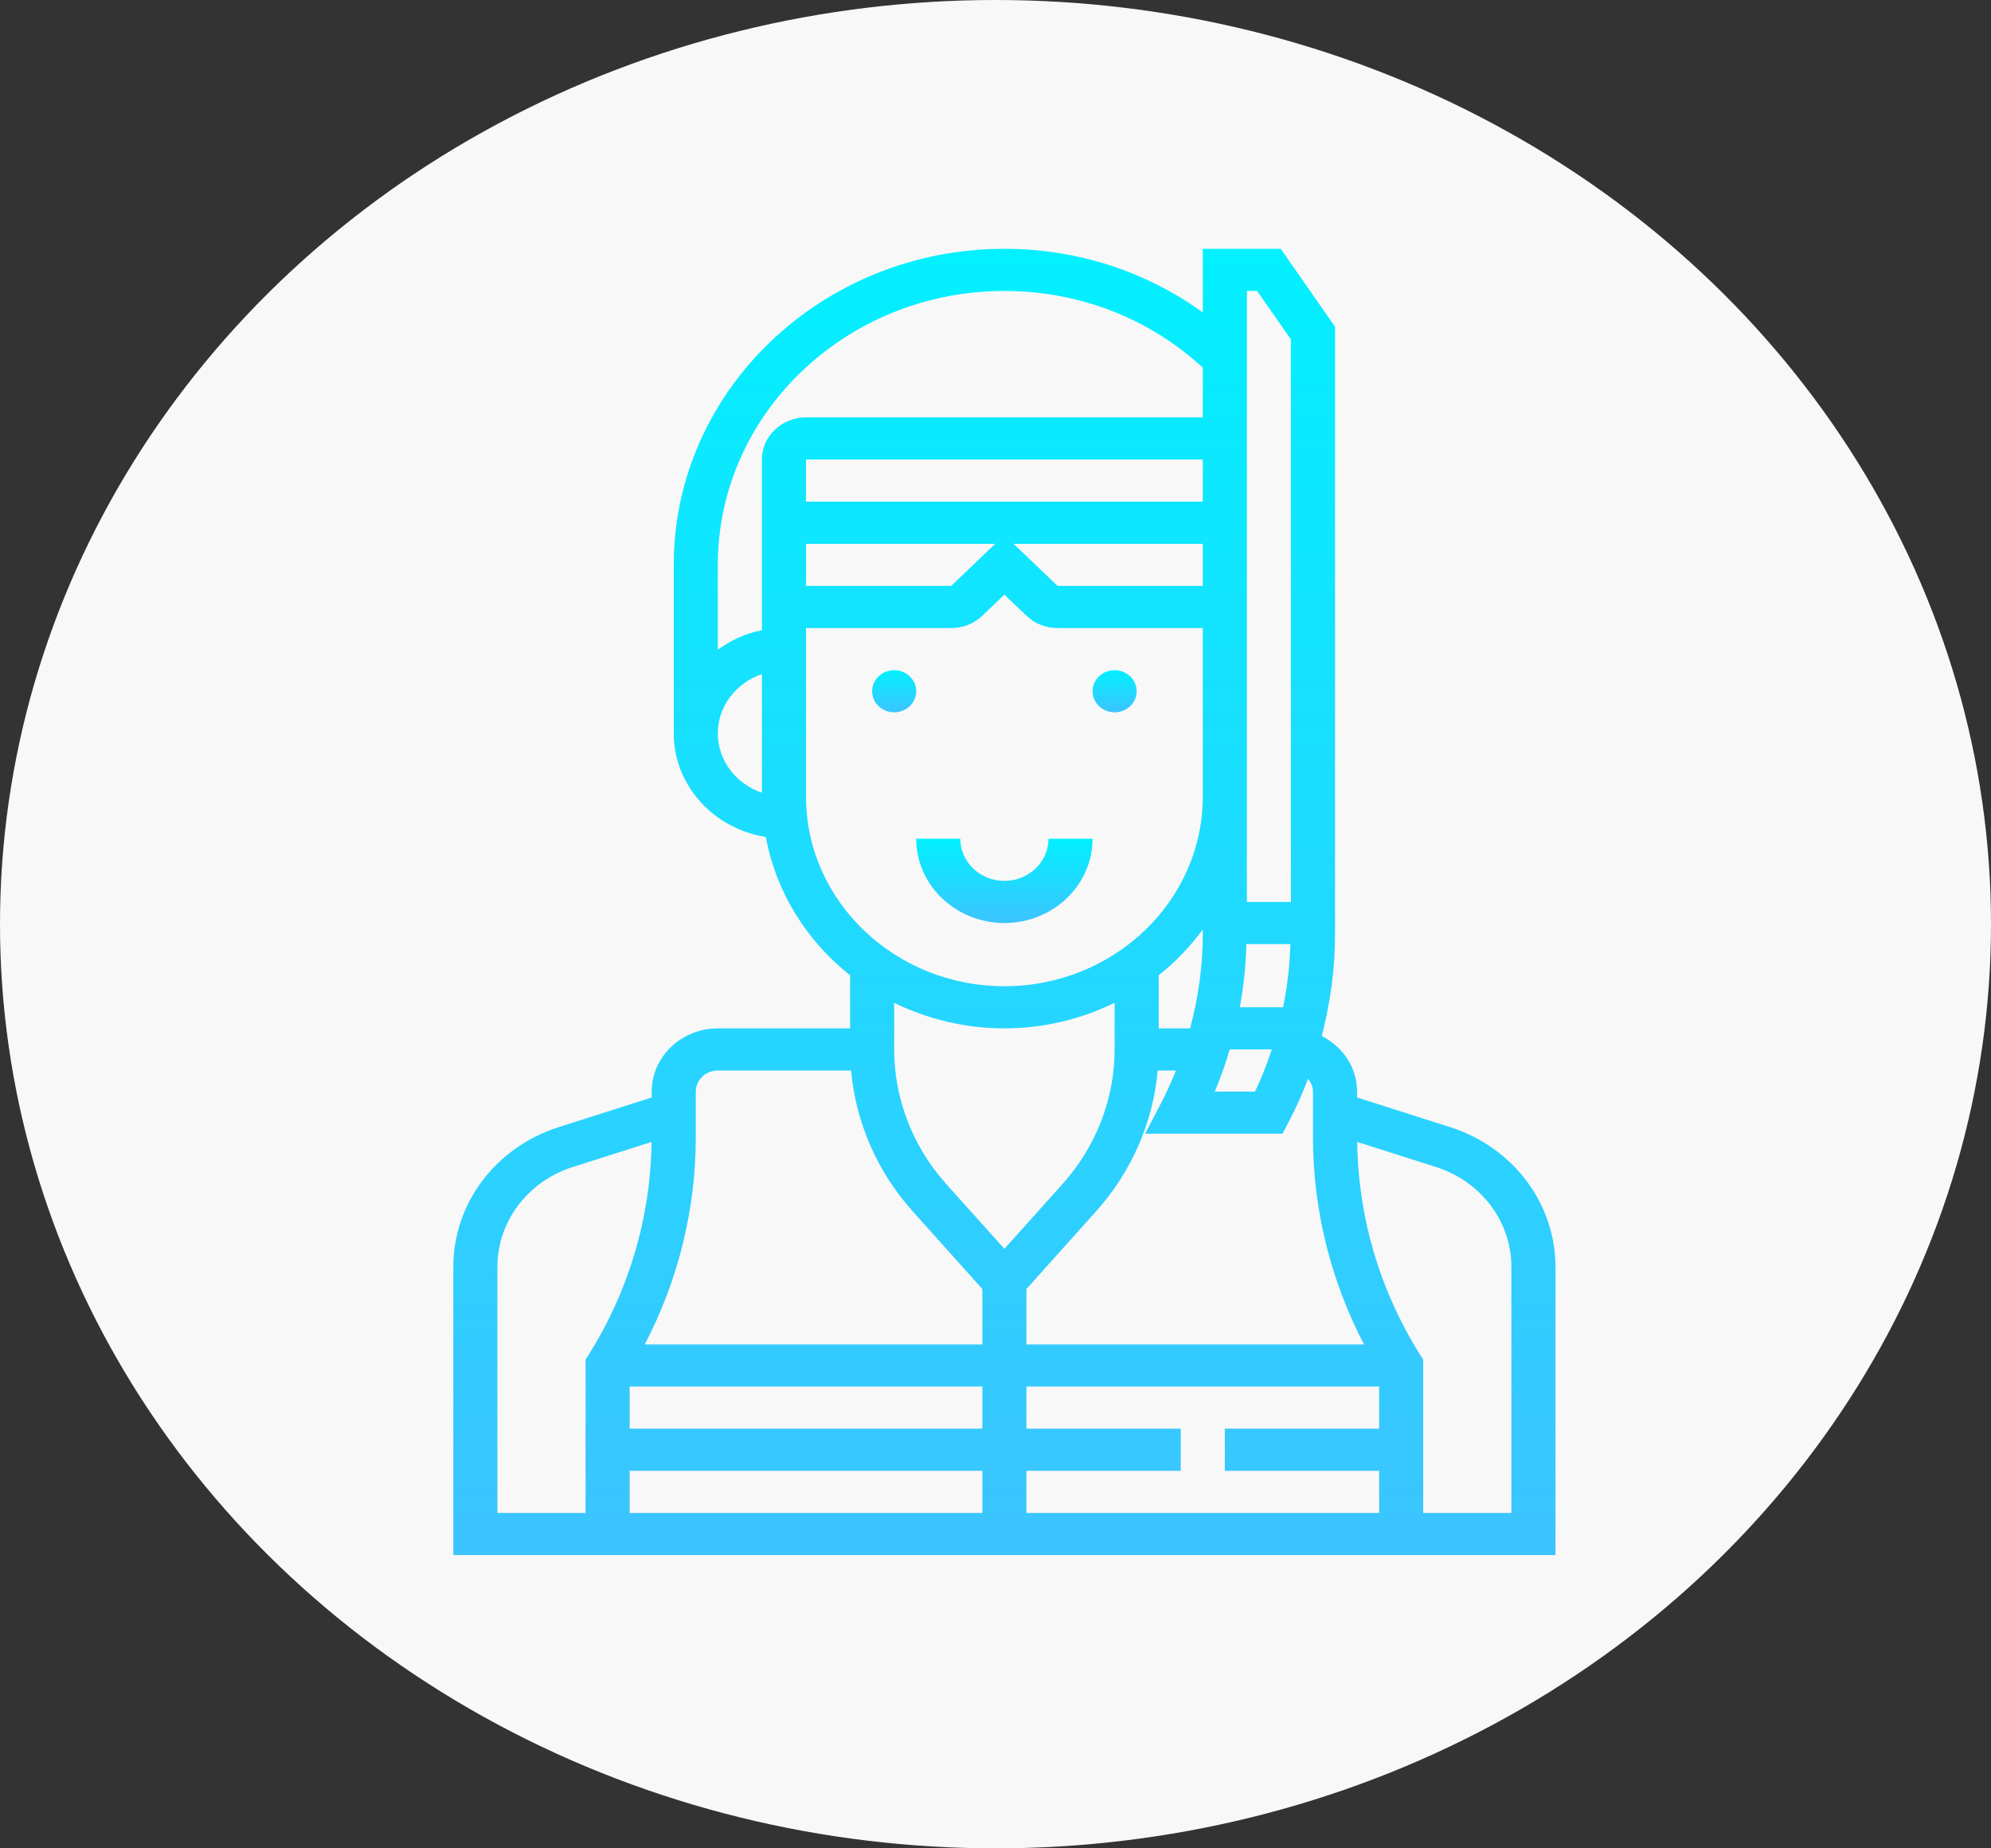 <svg width="224" height="208" viewBox="0 0 224 208" fill="none" xmlns="http://www.w3.org/2000/svg">
<rect x="0" y="0" width="224" height="208" fill="#333333" stroke="none"/>
<ellipse cx="112" cy="104" rx="112" ry="104" fill="#F8F8F8"/>
<path d="M163.131 126.834L152.68 123.503V122.839C152.68 120.119 151.056 117.779 148.705 116.582C149.682 112.836 150.2 108.98 150.2 105.123V36.766L144.087 28H135.32V35.158C128.917 30.535 121.182 28 113 28C92.488 28 75.8 43.954 75.8 63.565V82.532C75.8 88.4 80.296 93.254 86.161 94.19C87.312 100.407 90.747 105.879 95.64 109.749V115.726H80.76C76.658 115.726 73.32 118.917 73.32 122.839V123.503L62.872 126.834C55.769 129.093 51 135.421 51 142.575V175H175V142.575C175 135.421 170.231 129.093 163.131 126.834ZM147.72 122.839V127.981C147.72 136.088 149.694 144.066 153.456 151.29H115.48V145.057L123.304 136.33C127.312 131.858 129.73 126.298 130.248 120.47H132.302C131.798 121.72 131.248 122.953 130.62 124.152L128.827 127.581H144.293L144.977 126.269C145.803 124.69 146.53 123.064 147.164 121.407C147.492 121.81 147.72 122.291 147.72 122.839ZM70.84 156.032H110.52V160.774H70.84V156.032ZM70.84 165.516H110.52V170.258H70.84V165.516ZM115.48 165.516H132.84V160.774H115.48V156.032H155.16V160.774H137.8V165.516H155.16V170.258H115.48V165.516ZM135.32 104.594V105.125C135.32 108.696 134.824 112.264 133.892 115.728H130.36V109.751C132.247 108.255 133.909 106.515 135.32 104.594ZM138.356 118.092H143.09C142.552 119.707 141.934 121.298 141.198 122.839H136.674C137.329 121.288 137.874 119.7 138.356 118.092ZM144.355 113.35H139.486C139.923 111 140.163 108.625 140.223 106.242H145.176C145.109 108.627 144.841 111.005 144.355 113.35ZM140.28 32.742H141.433L145.24 38.202V101.5H140.28V89.645V73.048V32.742ZM135.32 56.452H90.68V51.71H113H135.32V56.452ZM90.68 61.194H111.973L107.013 65.936H90.68V61.194ZM135.32 61.194V65.936H118.987L114.027 61.194H135.32ZM113 32.742C121.412 32.742 129.286 35.815 135.32 41.367V46.968H113H90.68C87.945 46.968 85.72 49.094 85.72 51.71V70.917C83.877 71.277 82.208 72.06 80.76 73.108V63.565C80.76 46.569 95.223 32.742 113 32.742ZM80.76 82.532C80.76 79.445 82.841 76.837 85.72 75.856V89.207C82.841 88.227 80.76 85.619 80.76 82.532ZM90.68 89.645V73.048V70.677H107.013C108.338 70.677 109.583 70.184 110.52 69.288L113 66.917L115.48 69.288C116.417 70.184 117.662 70.677 118.987 70.677H135.32V73.048V89.645C135.32 101.41 125.306 110.984 113 110.984C100.694 110.984 90.68 101.41 90.68 89.645ZM113 115.726C117.466 115.726 121.675 114.673 125.4 112.847V118.097C125.4 123.647 123.319 129.025 119.54 133.243L113 140.533L106.46 133.245C102.681 129.025 100.6 123.647 100.6 118.097V112.847C104.325 114.673 108.534 115.726 113 115.726ZM78.28 122.839C78.28 121.53 79.394 120.468 80.76 120.468H95.752C96.27 126.296 98.688 131.855 102.696 136.33L110.52 145.057V151.29H72.544C76.306 144.066 78.28 136.088 78.28 127.981V122.839ZM55.96 142.575C55.96 137.465 59.367 132.944 64.439 131.329L73.303 128.505C73.206 136.939 70.775 145.206 66.235 152.443L65.88 153.005V170.258H55.96V142.575ZM170.04 170.258H160.12V153.005L159.765 152.443C155.224 145.206 152.794 136.939 152.697 128.505L161.561 131.329C166.632 132.946 170.04 137.465 170.04 142.575V170.258Z" fill="url(#paint0_linear)"/>
<path d="M125.4 80.161C126.77 80.161 127.88 79.1 127.88 77.79C127.88 76.481 126.77 75.419 125.4 75.419C124.03 75.419 122.92 76.481 122.92 77.79C122.92 79.1 124.03 80.161 125.4 80.161Z" fill="url(#paint1_linear)"/>
<path d="M100.6 80.161C101.97 80.161 103.08 79.1 103.08 77.79C103.08 76.481 101.97 75.419 100.6 75.419C99.23 75.419 98.12 76.481 98.12 77.79C98.12 79.1 99.23 80.161 100.6 80.161Z" fill="url(#paint2_linear)"/>
<path d="M113 103.871C118.471 103.871 122.92 99.618 122.92 94.387H117.96C117.96 97.002 115.735 99.129 113 99.129C110.265 99.129 108.04 97.002 108.04 94.387H103.08C103.08 99.618 107.529 103.871 113 103.871Z" fill="url(#paint3_linear)"/>
<defs>
<linearGradient id="paint0_linear" x1="113" y1="28" x2="113" y2="175" gradientUnits="userSpaceOnUse">
<stop stop-color="#02F0FF"/>
<stop offset="1" stop-color="#3CC4FF"/>
</linearGradient>
<linearGradient id="paint1_linear" x1="125.4" y1="75.419" x2="125.4" y2="80.161" gradientUnits="userSpaceOnUse">
<stop stop-color="#02F0FF"/>
<stop offset="1" stop-color="#3CC4FF"/>
</linearGradient>
<linearGradient id="paint2_linear" x1="100.6" y1="75.419" x2="100.6" y2="80.161" gradientUnits="userSpaceOnUse">
<stop stop-color="#02F0FF"/>
<stop offset="1" stop-color="#3CC4FF"/>
</linearGradient>
<linearGradient id="paint3_linear" x1="113" y1="94.387" x2="113" y2="103.871" gradientUnits="userSpaceOnUse">
<stop stop-color="#02F0FF"/>
<stop offset="1" stop-color="#3CC4FF"/>
</linearGradient>
</defs>
</svg>
